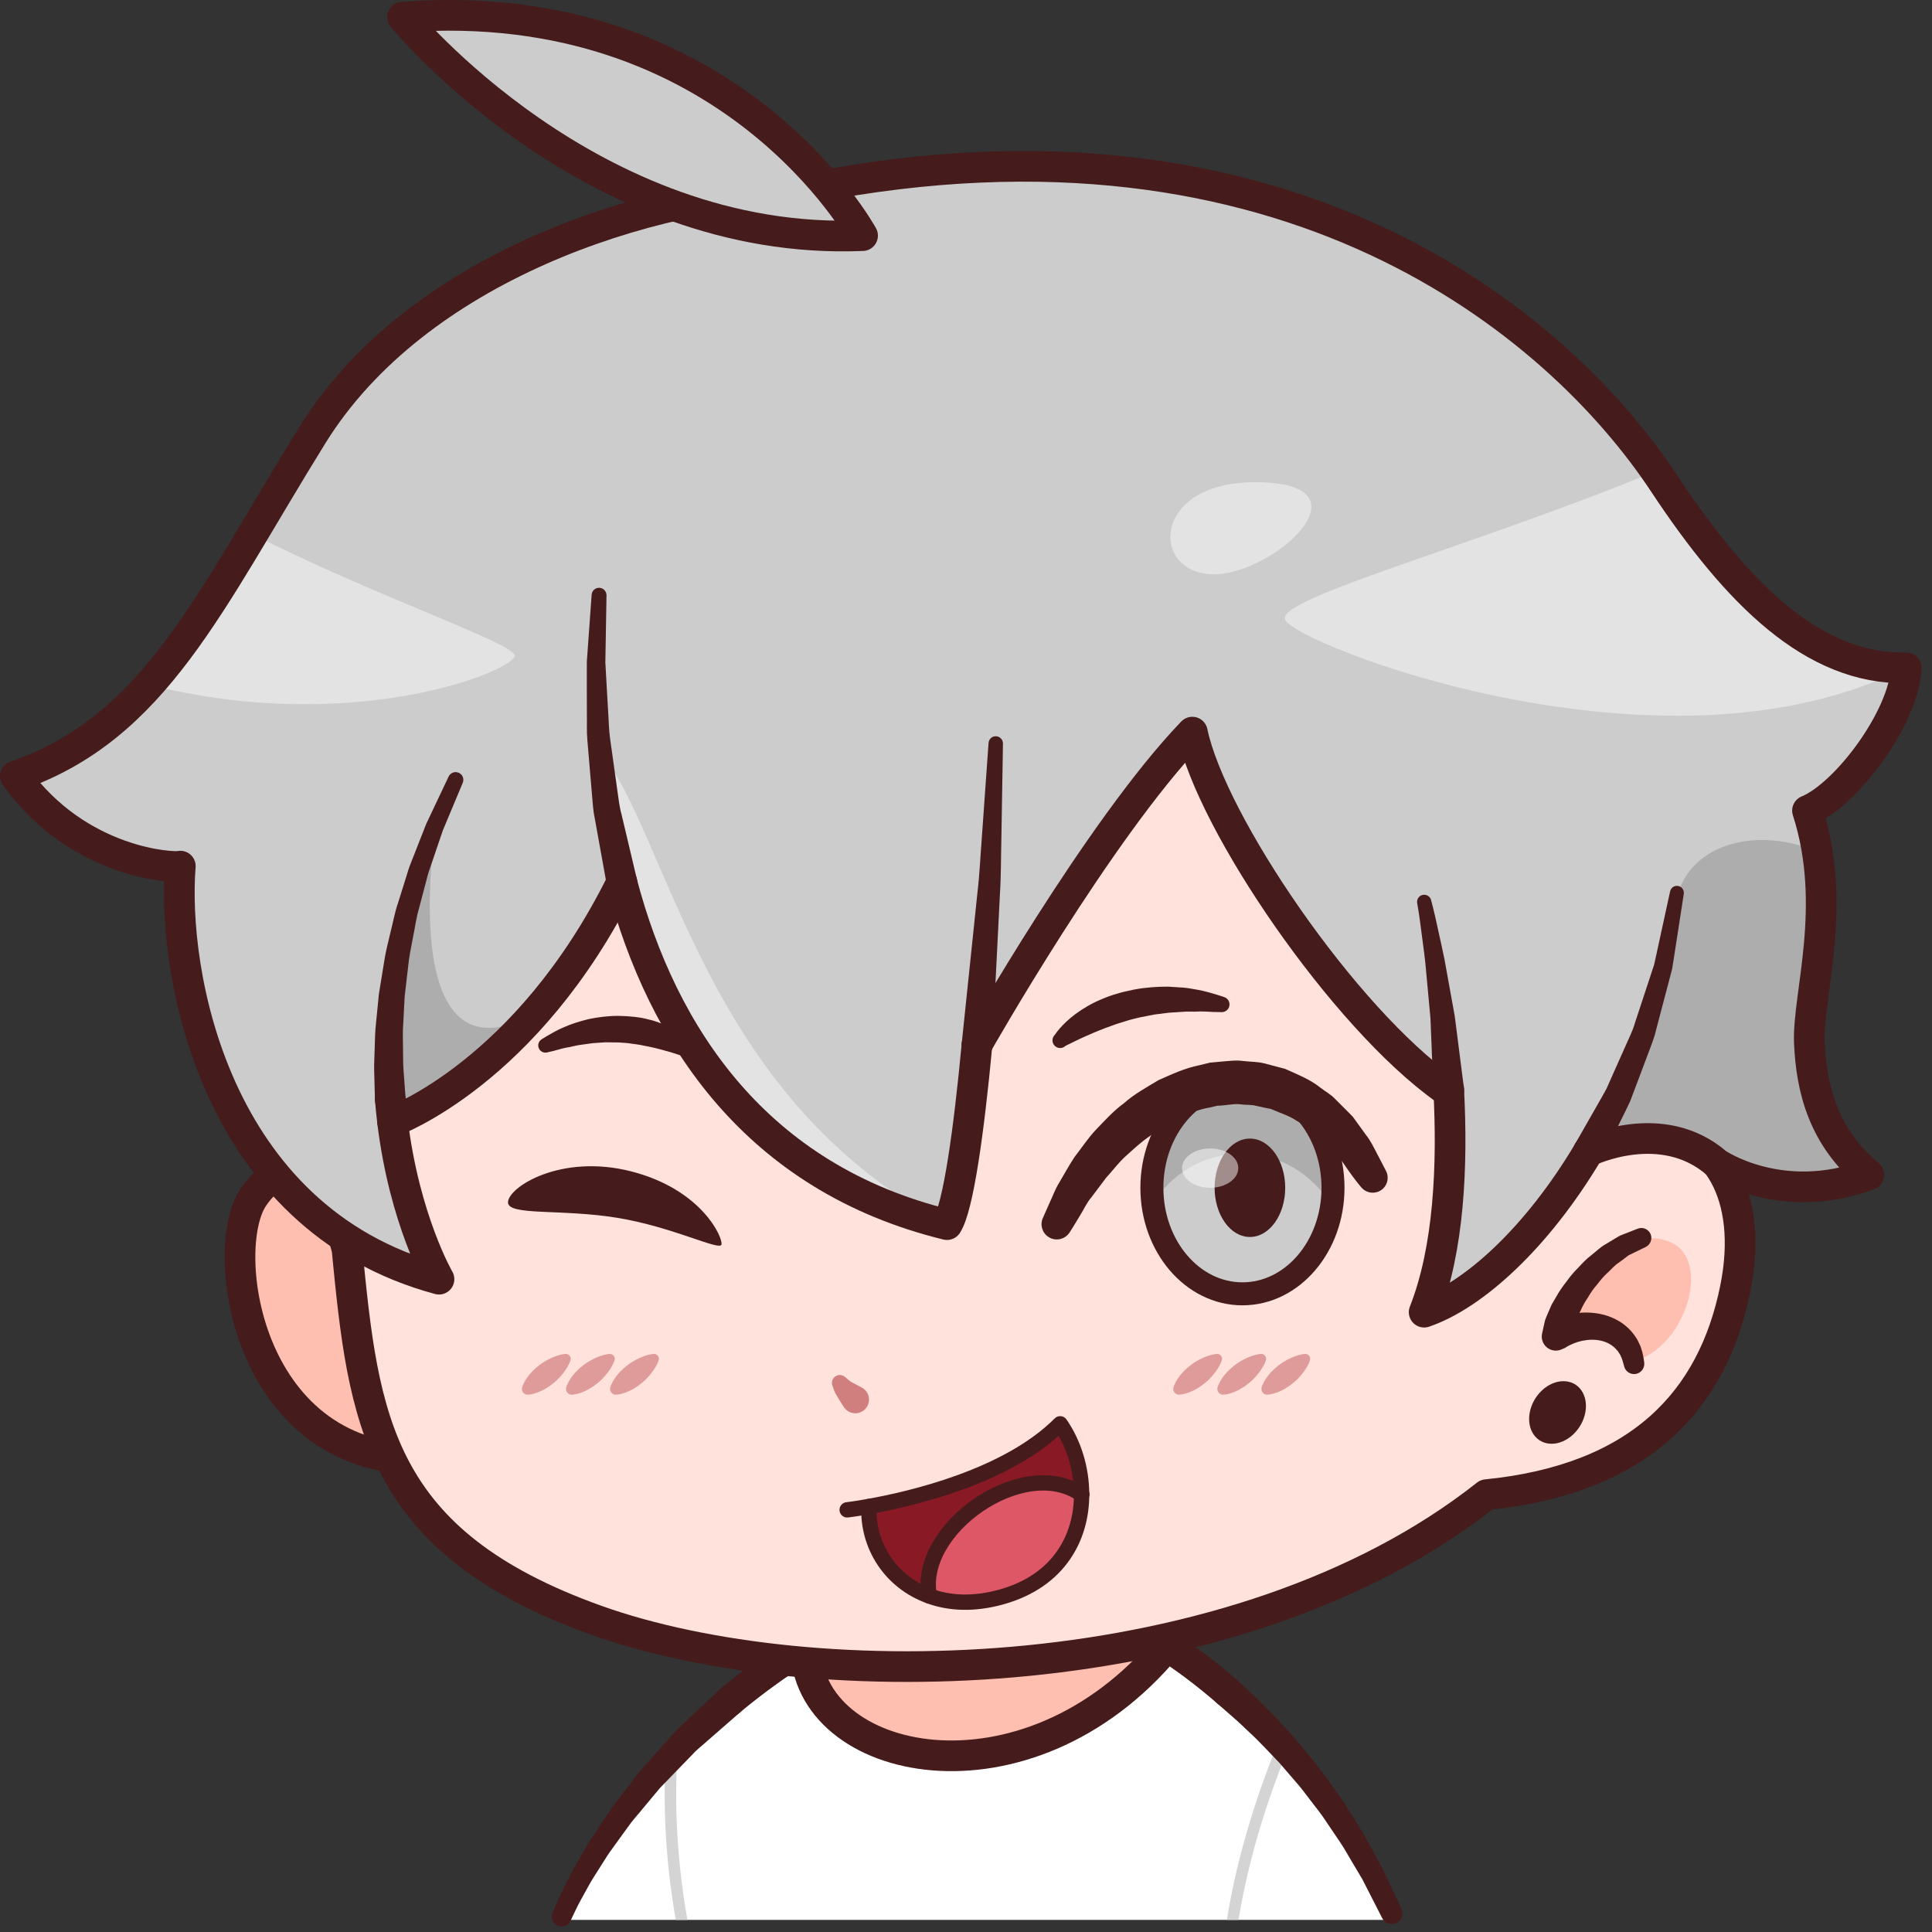 <svg width="126" height="126" viewBox="0 0 126 126" fill="none" xmlns="http://www.w3.org/2000/svg">
<rect x="0" y="0" width="126" height="126" fill="#333333" stroke="none"/>
<path d="M90.96 125.21H36.55C36.55 125.21 40.52 114.84 52.54 107.36C52.54 115.29 66.96 118.37 76.11 107.36C79.54 109.581 86.34 114.991 90.96 125.21Z" fill="white"/>
<path d="M44.832 125.21H44.07C43.342 121.064 43.275 117.482 43.397 114.933C43.657 114.651 43.922 114.368 44.198 114.082C44.02 116.623 44.002 120.557 44.832 125.21ZM80.013 125.21H80.773C81.462 120.984 82.767 117.101 83.933 114.227C83.748 114.014 83.562 113.809 83.376 113.605C82.15 116.578 80.733 120.71 80.013 125.21Z" fill="#D4D4D4"/>
<path d="M73.96 106.121C73.96 106.121 74.78 106.501 76.11 107.361C66.96 118.371 52.54 115.291 52.54 107.361C53.31 106.881 54.12 106.411 54.96 105.961V102.711H73.96V106.121Z" fill="#FFBFB0"/>
<path d="M48.27 111.67C48.27 111.67 47.421 112.409 46.15 113.52C45.845 113.803 45.459 114.084 45.153 114.429C44.827 114.764 44.484 115.119 44.128 115.485C43.773 115.852 43.405 116.232 43.032 116.619C42.684 117.035 42.332 117.459 41.978 117.883C41.634 118.313 41.249 118.715 40.944 119.163C40.626 119.603 40.313 120.036 40.009 120.455C39.695 120.867 39.435 121.294 39.183 121.694C38.934 122.096 38.683 122.47 38.477 122.828C38.079 123.549 37.735 124.146 37.538 124.578C37.319 125.011 37.227 125.241 37.227 125.241C37.095 125.569 36.722 125.727 36.395 125.595C36.075 125.466 35.916 125.106 36.032 124.784C36.032 124.784 36.139 124.488 36.347 124.032C36.541 123.559 36.872 122.924 37.261 122.151C37.461 121.769 37.704 121.372 37.947 120.943C38.193 120.515 38.447 120.059 38.755 119.619C39.053 119.172 39.359 118.709 39.672 118.238C39.974 117.758 40.353 117.327 40.693 116.865C41.043 116.41 41.393 115.955 41.737 115.507C42.117 115.081 42.491 114.662 42.852 114.256C43.216 113.852 43.569 113.46 43.903 113.089C44.23 112.698 44.58 112.426 44.881 112.123C46.108 110.964 46.925 110.19 46.925 110.19C47.326 109.81 47.96 109.828 48.339 110.229C48.719 110.63 48.701 111.263 48.3 111.643C48.29 111.652 48.278 111.663 48.27 111.67Z" fill="#451B1B"/>
<path d="M80.042 110.337C78.522 109.016 77.159 108.039 76.11 107.36C74.78 106.5 73.96 106.12 73.96 106.12V102.71H54.96V105.96C54.12 106.41 53.31 106.88 52.54 107.36C50.71 108.499 49.067 109.704 47.597 110.929" stroke="#451B1B" stroke-width="2" stroke-miterlimit="10" stroke-linecap="round" stroke-linejoin="round"/>
<path d="M90.144 125.096C90.144 125.096 89.628 124.086 88.855 122.572C88.644 122.215 88.415 121.829 88.172 121.421C87.924 121.016 87.693 120.575 87.399 120.144C87.107 119.712 86.805 119.267 86.499 118.814C86.205 118.352 85.851 117.922 85.516 117.48C85.173 117.044 84.854 116.588 84.486 116.184C84.131 115.771 83.78 115.364 83.441 114.97C82.718 114.223 82.067 113.505 81.448 112.948C80.853 112.368 80.332 111.91 79.962 111.595C79.596 111.277 79.387 111.094 79.387 111.094L79.36 111.07C78.944 110.707 78.901 110.075 79.263 109.659C79.626 109.243 80.258 109.2 80.675 109.562C80.682 109.569 80.693 109.578 80.7 109.584C80.7 109.584 80.912 109.781 81.282 110.127C81.656 110.469 82.183 110.964 82.787 111.592C83.412 112.196 84.072 112.972 84.8 113.778C85.141 114.202 85.493 114.639 85.851 115.084C86.22 115.52 86.539 116.005 86.88 116.473C87.214 116.947 87.566 117.407 87.857 117.897C88.16 118.379 88.459 118.853 88.747 119.312C89.036 119.77 89.27 120.248 89.517 120.683C89.756 121.121 89.982 121.536 90.191 121.919C90.914 123.46 91.395 124.486 91.395 124.486C91.558 124.834 91.409 125.248 91.061 125.411C90.718 125.569 90.314 125.428 90.144 125.096Z" fill="#451B1B"/>
<path d="M52.54 107.361C52.54 115.291 66.96 118.371 76.11 107.361" stroke="#451B1B" stroke-width="2" stroke-miterlimit="10" stroke-linecap="round" stroke-linejoin="round"/>
<path d="M26.13 79.978C22.63 74.728 18.401 75.233 16.505 78.103C14.192 81.603 16.13 95.603 28.005 95.166L26.13 79.978Z" fill="#FFBFB0" stroke="#451B1B" stroke-width="2" stroke-miterlimit="10" stroke-linecap="round" stroke-linejoin="round"/>
<path d="M96.943 97.478C80.63 110.374 52.964 110.708 38.88 105.666C24.59 100.55 23.713 92.542 22.63 81.459C19.798 71.292 12.715 48.625 32.631 30.875C52.547 13.125 90.426 17.915 103.047 38.209C113.464 54.959 108.131 73.792 108.131 73.792C111.755 73.978 114.426 77.836 113.171 84.041C111.693 91.353 106.943 96.478 96.943 97.478Z" fill="#FFE2DB" stroke="#451B1B" stroke-width="2" stroke-miterlimit="10" stroke-linecap="round" stroke-linejoin="round"/>
<path d="M103.391 92.117C103.178 93.245 102.194 94.159 101.193 94.159C100.192 94.159 99.553 93.245 99.766 92.117C99.978 90.99 100.962 90.076 101.963 90.076C102.964 90.076 103.603 90.99 103.391 92.117Z" fill="#451B1B"/>
<path d="M108.139 74.791C108.139 74.791 108.032 74.789 107.842 74.784C107.673 74.779 107.411 74.786 107.086 74.804C106.764 74.812 106.389 74.869 105.983 74.906C105.588 74.984 105.15 75.029 104.734 75.142C104.32 75.26 103.884 75.334 103.514 75.494C103.142 75.646 102.765 75.741 102.487 75.903C101.912 76.199 101.528 76.396 101.528 76.396L101.448 76.437C101.139 76.596 100.759 76.475 100.601 76.165C100.453 75.877 100.551 75.524 100.817 75.351C100.817 75.351 101.227 75.084 101.842 74.684C102.146 74.469 102.544 74.32 102.951 74.107C103.358 73.885 103.824 73.752 104.28 73.573C104.738 73.401 105.214 73.3 105.653 73.169C106.101 73.081 106.516 72.977 106.882 72.93C107.241 72.873 107.553 72.834 107.786 72.818C107.999 72.801 108.121 72.792 108.121 72.792C108.673 72.749 109.154 73.162 109.197 73.714C109.24 74.266 108.827 74.747 108.275 74.79C108.242 74.793 108.21 74.794 108.177 74.793L108.139 74.791Z" fill="#451B1B"/>
<path d="M101.641 87.002C101.797 85.229 105.408 79.458 108.963 81.018C111.63 82.188 109.983 87.834 106.542 88.789C106.193 86.791 104.318 85.625 101.641 87.002Z" fill="#FFBFB0"/>
<path d="M107.327 81.326L106.344 81.804C106.162 81.875 106.073 81.988 105.938 82.077L105.563 82.355C105.307 82.509 105.078 82.795 104.835 83.012C104.584 83.231 104.377 83.496 104.17 83.761C103.95 84.014 103.755 84.284 103.587 84.574C103.402 84.852 103.23 85.136 103.101 85.435L102.886 85.874L102.74 86.314C102.694 86.459 102.624 86.613 102.625 86.734C102.609 86.862 102.589 86.988 102.565 87.113L101.075 86.169L101.079 86.167C101.67 85.865 102.302 85.685 102.946 85.623C103.59 85.563 104.253 85.616 104.89 85.835C105.207 85.951 105.516 86.1 105.8 86.297C106.081 86.499 106.339 86.738 106.546 87.016C106.641 87.161 106.755 87.293 106.821 87.451C106.89 87.604 106.984 87.752 107.024 87.912C107.139 88.227 107.19 88.543 107.232 88.857C107.281 89.222 107.024 89.559 106.658 89.608C106.321 89.653 106.008 89.438 105.924 89.117L105.903 89.035C105.847 88.827 105.795 88.622 105.704 88.444C105.674 88.346 105.602 88.277 105.558 88.191C105.516 88.103 105.437 88.046 105.381 87.972C105.127 87.702 104.792 87.524 104.41 87.436C103.643 87.263 102.731 87.465 102.063 87.909L102.061 87.91L101.822 88.011C101.355 88.207 100.817 87.988 100.621 87.521C100.545 87.339 100.531 87.146 100.571 86.966L100.724 86.275C100.77 86.033 100.865 85.857 100.944 85.66L101.193 85.085L101.498 84.565C101.689 84.21 101.922 83.888 102.165 83.578C102.391 83.255 102.646 82.956 102.926 82.678C103.193 82.389 103.459 82.103 103.777 81.863C104.094 81.618 104.349 81.345 104.73 81.136L105.265 80.812C105.442 80.715 105.627 80.577 105.792 80.529L106.809 80.131C107.144 80 107.523 80.165 107.654 80.501C107.777 80.819 107.629 81.178 107.327 81.326Z" fill="#451B1B"/>
<path d="M68.794 67.489C68.786 67.502 68.905 67.309 69.127 67.058C69.35 66.807 69.688 66.465 70.147 66.127C70.606 65.791 71.177 65.441 71.836 65.169C72.163 65.03 72.507 64.899 72.868 64.801C73.222 64.683 73.598 64.623 73.966 64.536C74.71 64.396 75.465 64.345 76.168 64.346C76.518 64.369 76.856 64.389 77.176 64.41C77.495 64.432 77.791 64.504 78.066 64.544C78.615 64.637 79.053 64.787 79.362 64.872C79.667 64.972 79.841 65.028 79.841 65.028C80.105 65.115 80.248 65.398 80.161 65.662C80.091 65.876 79.891 66.011 79.678 66.008L79.632 66.007C79.632 66.007 79.459 66.004 79.158 65.999C78.859 65.988 78.437 65.943 77.931 65.976C77.68 65.983 77.409 65.96 77.123 65.989C76.84 66.007 76.541 66.026 76.231 66.046C75.926 66.084 75.611 66.124 75.291 66.164C74.977 66.226 74.657 66.288 74.338 66.351C74.024 66.436 73.702 66.49 73.403 66.6C73.098 66.696 72.797 66.779 72.514 66.892C71.941 67.091 71.414 67.308 70.968 67.509C70.512 67.697 70.15 67.891 69.885 68.013C69.625 68.146 69.493 68.2 69.485 68.212C69.286 68.403 68.969 68.396 68.778 68.196C68.588 67.997 68.595 67.68 68.794 67.489Z" fill="#451B1B"/>
<path d="M44.755 68.953C44.745 68.942 44.625 68.912 44.382 68.828C44.137 68.754 43.798 68.629 43.379 68.523C42.968 68.402 42.484 68.284 41.965 68.19C41.707 68.129 41.436 68.098 41.161 68.062C40.888 68.008 40.604 68.011 40.323 67.986C40.039 67.982 39.756 67.979 39.476 67.976C39.195 67.996 38.918 68.014 38.651 68.033C38.382 68.07 38.124 68.107 37.878 68.141C37.628 68.167 37.4 68.238 37.183 68.279C36.742 68.342 36.388 68.465 36.133 68.53C35.874 68.591 35.726 68.627 35.726 68.627L35.68 68.638C35.427 68.698 35.174 68.541 35.115 68.288C35.067 68.086 35.158 67.883 35.326 67.779C35.326 67.779 35.465 67.694 35.709 67.545C35.96 67.409 36.308 67.185 36.769 66.996C37.222 66.789 37.78 66.615 38.392 66.462C39.009 66.334 39.684 66.248 40.366 66.253C41.046 66.27 41.731 66.325 42.349 66.499C42.663 66.56 42.949 66.692 43.226 66.781C43.495 66.9 43.747 67.011 43.969 67.138C44.416 67.385 44.754 67.653 44.979 67.854C45.202 68.052 45.328 68.214 45.319 68.203C45.526 68.358 45.568 68.652 45.413 68.859C45.256 69.066 44.962 69.108 44.755 68.953Z" fill="#451B1B"/>
<path d="M56.2 90.49L56.112 90.444C56.112 90.444 55.876 90.319 55.64 90.193C55.512 90.142 55.376 90.038 55.277 89.944C55.177 89.859 55.11 89.802 55.11 89.802L55.104 89.796C54.966 89.681 54.772 89.64 54.591 89.707C54.324 89.806 54.188 90.102 54.287 90.37C54.287 90.37 54.316 90.451 54.362 90.573C54.399 90.693 54.466 90.857 54.584 91.041C54.789 91.398 55.037 91.771 55.037 91.771C55.116 91.889 55.227 91.995 55.362 92.066C55.797 92.296 56.338 92.131 56.568 91.696C56.801 91.261 56.635 90.721 56.2 90.49Z" fill="#D17E7E"/>
<path d="M86.935 77.463C86.935 81.283 84.29 84.38 81.029 84.38C77.767 84.38 75.123 81.283 75.123 77.463C75.123 73.644 77.768 70.547 81.029 70.547C84.29 70.547 86.935 73.644 86.935 77.463Z" fill="#CCCCCC"/>
<path d="M80.97 75.236C83.474 75.236 85.657 76.609 86.842 78.649C86.899 78.263 86.935 77.869 86.935 77.463C86.935 73.644 84.29 70.547 81.029 70.547C77.767 70.547 75.123 73.644 75.123 77.463C75.123 77.813 75.152 78.153 75.195 78.488C76.4 76.538 78.532 75.236 80.97 75.236Z" fill="#ADADAD"/>
<path d="M86.935 77.463C86.935 81.283 84.29 84.38 81.029 84.38C77.767 84.38 75.123 81.283 75.123 77.463C75.123 73.644 77.768 70.547 81.029 70.547C84.29 70.547 86.935 73.644 86.935 77.463Z" stroke="#451B1B" stroke-width="1.5" stroke-miterlimit="10" stroke-linecap="round" stroke-linejoin="round"/>
<path d="M83.818 77.463C83.818 79.235 82.788 80.672 81.516 80.672C80.245 80.672 79.214 79.235 79.214 77.463C79.214 75.692 80.244 74.255 81.516 74.255C82.787 74.255 83.818 75.692 83.818 77.463Z" fill="#451B1B"/>
<path opacity="0.5" d="M80.757 76.181C80.757 76.89 79.936 77.464 78.925 77.464C77.913 77.464 77.092 76.89 77.092 76.181C77.092 75.474 77.913 74.899 78.925 74.899C79.936 74.899 80.757 75.474 80.757 76.181Z" fill="white"/>
<path d="M68.012 79.436C68.012 79.436 68.189 79.039 68.497 78.343C68.669 77.991 68.794 77.581 69.11 77.078C69.404 76.587 69.71 76.007 70.099 75.429C70.53 74.886 70.932 74.25 71.48 73.671C72.036 73.099 72.591 72.465 73.305 71.947C73.958 71.361 74.764 70.921 75.557 70.443C76.409 70.067 77.269 69.659 78.216 69.473L78.912 69.303L79.631 69.237C80.109 69.2 80.584 69.126 81.062 69.195C81.536 69.249 82.016 69.235 82.47 69.354C82.923 69.474 83.371 69.593 83.812 69.709C84.638 70.082 85.469 70.409 86.114 70.936C86.44 71.188 86.806 71.381 87.067 71.665C87.339 71.938 87.603 72.201 87.856 72.454C87.981 72.581 88.104 72.706 88.223 72.828C88.323 72.965 88.419 73.098 88.514 73.227C88.702 73.488 88.881 73.736 89.049 73.968C89.41 74.42 89.61 74.871 89.802 75.23C90.176 75.951 90.391 76.363 90.391 76.363C90.638 76.841 90.452 77.428 89.975 77.676C89.558 77.892 89.058 77.778 88.772 77.428L88.559 77.167C88.559 77.167 88.292 76.84 87.888 76.263C87.684 75.977 87.467 75.607 87.115 75.28C86.953 75.107 86.781 74.924 86.6 74.73C86.515 74.629 86.429 74.527 86.34 74.422C86.237 74.335 86.131 74.246 86.023 74.155C85.811 73.975 85.59 73.788 85.362 73.594C85.146 73.384 84.851 73.281 84.596 73.112C84.084 72.759 83.471 72.584 82.882 72.323C82.564 72.262 82.244 72.195 81.925 72.12C81.607 72.033 81.262 72.069 80.929 72.027C80.595 71.969 80.249 72.045 79.907 72.074C79.735 72.093 79.563 72.11 79.389 72.114L78.872 72.234C78.169 72.341 77.504 72.653 76.835 72.915C76.207 73.288 75.556 73.603 75.015 74.075C74.423 74.468 73.915 74.954 73.416 75.401C72.919 75.851 72.542 76.378 72.135 76.814C71.784 77.28 71.464 77.707 71.179 78.085C70.873 78.434 70.667 78.906 70.469 79.218C70.079 79.877 69.84 80.246 69.84 80.246L69.755 80.379C69.456 80.84 68.841 80.972 68.38 80.673C67.964 80.404 67.816 79.876 68.012 79.436Z" fill="#451B1B"/>
<g opacity="0.7">
<path d="M34.052 90.478C34.052 90.478 34.128 90.215 34.324 89.923C34.514 89.625 34.822 89.295 35.178 89.028C35.531 88.756 35.939 88.553 36.272 88.437C36.604 88.318 36.873 88.298 36.873 88.298C37.052 88.285 37.207 88.42 37.22 88.599C37.223 88.641 37.217 88.682 37.205 88.72C37.205 88.72 37.124 88.977 36.932 89.271C36.741 89.569 36.45 89.919 36.103 90.199C35.76 90.484 35.369 90.707 35.035 90.823C34.706 90.945 34.432 90.958 34.432 90.958C34.225 90.969 34.048 90.809 34.037 90.601C34.034 90.559 34.04 90.516 34.052 90.478Z" fill="#D17E7E"/>
<path d="M36.927 90.478C36.927 90.478 37.003 90.215 37.199 89.923C37.389 89.625 37.697 89.295 38.053 89.028C38.406 88.756 38.814 88.553 39.147 88.437C39.479 88.318 39.748 88.298 39.748 88.298C39.927 88.285 40.082 88.42 40.095 88.599C40.098 88.641 40.092 88.682 40.08 88.72C40.08 88.72 39.999 88.977 39.807 89.271C39.616 89.569 39.325 89.919 38.978 90.199C38.635 90.484 38.244 90.707 37.91 90.823C37.581 90.945 37.307 90.958 37.307 90.958C37.1 90.969 36.923 90.809 36.912 90.601C36.909 90.559 36.915 90.516 36.927 90.478Z" fill="#D17E7E"/>
<path d="M39.802 90.478C39.802 90.478 39.878 90.215 40.074 89.923C40.264 89.625 40.572 89.295 40.928 89.028C41.281 88.756 41.689 88.553 42.022 88.437C42.354 88.318 42.623 88.298 42.623 88.298C42.802 88.285 42.957 88.42 42.97 88.599C42.973 88.641 42.967 88.682 42.955 88.72C42.955 88.72 42.874 88.977 42.682 89.271C42.491 89.569 42.2 89.919 41.853 90.199C41.51 90.484 41.119 90.707 40.785 90.823C40.456 90.945 40.182 90.958 40.182 90.958C39.975 90.969 39.798 90.809 39.787 90.601C39.784 90.559 39.79 90.516 39.802 90.478Z" fill="#D17E7E"/>
<path d="M76.53 90.478C76.53 90.478 76.606 90.215 76.801 89.923C76.991 89.625 77.299 89.295 77.656 89.028C78.008 88.756 78.417 88.553 78.75 88.437C79.082 88.318 79.351 88.298 79.351 88.298C79.53 88.285 79.685 88.42 79.698 88.599C79.701 88.641 79.695 88.682 79.683 88.72C79.683 88.72 79.602 88.977 79.41 89.271C79.219 89.569 78.928 89.919 78.581 90.199C78.238 90.484 77.847 90.707 77.513 90.823C77.184 90.945 76.911 90.958 76.911 90.958C76.704 90.969 76.527 90.809 76.516 90.601C76.513 90.559 76.519 90.516 76.53 90.478Z" fill="#D17E7E"/>
<path d="M79.405 90.478C79.405 90.478 79.481 90.215 79.676 89.923C79.866 89.625 80.174 89.295 80.531 89.028C80.883 88.756 81.292 88.553 81.625 88.437C81.957 88.318 82.226 88.298 82.226 88.298C82.405 88.285 82.56 88.42 82.573 88.599C82.576 88.641 82.57 88.682 82.558 88.72C82.558 88.72 82.477 88.977 82.285 89.271C82.094 89.569 81.803 89.919 81.456 90.199C81.113 90.484 80.722 90.707 80.388 90.823C80.059 90.945 79.786 90.958 79.786 90.958C79.579 90.969 79.402 90.809 79.391 90.601C79.388 90.559 79.394 90.516 79.405 90.478Z" fill="#D17E7E"/>
<path d="M82.28 90.478C82.28 90.478 82.356 90.215 82.551 89.923C82.741 89.625 83.049 89.295 83.406 89.028C83.758 88.756 84.167 88.553 84.5 88.437C84.832 88.318 85.101 88.298 85.101 88.298C85.28 88.285 85.435 88.42 85.448 88.599C85.451 88.641 85.445 88.682 85.433 88.72C85.433 88.72 85.352 88.977 85.16 89.271C84.969 89.569 84.678 89.919 84.331 90.199C83.988 90.484 83.597 90.707 83.263 90.823C82.934 90.945 82.661 90.958 82.661 90.958C82.454 90.969 82.277 90.809 82.266 90.601C82.263 90.559 82.269 90.516 82.28 90.478Z" fill="#D17E7E"/>
</g>
<path d="M70.54 97.458V97.468C70.54 100.248 69.09 103.078 65.35 104.138C63.55 104.648 61.94 104.578 60.611 104.088C59.74 99.718 66.76 94.808 70.54 97.458Z" fill="#DE5766"/>
<path d="M70.54 97.458C66.76 94.808 59.74 99.718 60.61 104.088C58.08 103.178 56.559 100.798 56.67 98.248C59.46 97.748 65.71 96.298 69.14 92.857C70.02 94.119 70.54 95.779 70.54 97.458Z" fill="#8A1926"/>
<path d="M70.54 97.468C70.54 100.248 69.09 103.078 65.35 104.138C63.55 104.648 61.94 104.578 60.611 104.088C58.081 103.178 56.56 100.798 56.671 98.248" stroke="#451B1B" stroke-miterlimit="10" stroke-linecap="round" stroke-linejoin="round"/>
<path d="M55.25 98.468C55.25 98.468 55.79 98.408 56.67 98.248C59.46 97.748 65.71 96.298 69.14 92.857C70.02 94.118 70.54 95.778 70.54 97.458" stroke="#451B1B" stroke-miterlimit="10" stroke-linecap="round" stroke-linejoin="round"/>
<path d="M60.61 104.088C59.74 99.718 66.759 94.808 70.54 97.458V97.468H70.55" stroke="#451B1B" stroke-miterlimit="10" stroke-linecap="round" stroke-linejoin="round"/>
<path d="M33.131 78.418C33.135 79.304 36.639 78.827 40.272 79.425C43.905 80.023 46.94 81.601 47.052 81.166C47.163 80.731 45.779 77.579 41.178 76.398C36.577 75.216 33.128 77.427 33.131 78.418Z" fill="#451B1B"/>
<path d="M103.6 75.086C100.23 80.756 96.08 84.486 92.88 85.576C94.51 81.446 94.74 75.976 94.48 71.046L94.26 71.057C87.63 66.367 79 53.676 77.76 47.747C71.69 54.058 63.73 68.107 63.73 68.107H63.72C63.18 73.857 62.491 78.737 61.76 79.867C49.38 76.837 43.2 67.607 40.55 57.527C34.38 69.987 25.6 73.147 25.6 73.147C26.38 79.557 28.63 83.426 28.63 83.426C13.88 79.447 11.21 63.286 11.76 56.487C11.38 56.617 5.13 56.367 1 50.617C10.13 47.487 13.63 39.247 20.38 28.367C27.13 17.487 42.26 12.487 52.88 12.247C83.93 6.197 101.64 21.117 108.5 31.487C113.3 38.747 118.26 43.676 124.32 43.557C124.189 46.746 120.439 51.807 117.88 52.867C119.88 59.057 117.88 64.927 118 67.987C118.13 71.057 118.94 74.176 121.88 76.617C116.13 78.747 111.97 75.877 111.97 75.877C108.38 72.756 103.6 75.086 103.6 75.086Z" fill="#CCCCCC"/>
<path d="M39.091 48.927C43.693 54.616 45.89 71.554 61.76 79.866C49.13 76.742 40.818 66.929 39.091 48.927Z" fill="#E3E3E3"/>
<path d="M28.434 53.703C23.654 63.039 25.541 72.618 25.541 72.618L26.641 72.677C28.229 71.885 31.442 69.952 34.841 66.108C25.612 71.198 28.434 53.703 28.434 53.703Z" fill="#ADADAD"/>
<path d="M102.974 76.103C103.185 75.772 103.394 75.433 103.6 75.086C103.6 75.086 108.38 72.756 111.97 75.876C111.97 75.876 116.13 78.746 121.88 76.616C118.94 74.176 118.13 71.056 118 67.986C117.897 65.375 119.33 60.716 118.513 55.561C114.952 53.944 110.13 54.76 109.282 58.806C108.078 64.545 106.009 71.391 102.976 76.097C102.975 76.1 102.974 76.103 102.974 76.103Z" fill="#ADADAD"/>
<path d="M81.713 31.451C75.143 31.517 75.027 37.284 78.995 37.451C82.963 37.618 89.879 31.368 81.713 31.451Z" fill="#E3E3E3"/>
<path d="M108.5 31.487C108.335 31.238 108.158 30.984 107.98 30.729C96.323 35.545 83.389 38.969 83.796 40.381C84.248 41.95 108.506 51.506 124.246 43.555C118.221 43.632 113.28 38.717 108.5 31.487Z" fill="#E3E3E3"/>
<path d="M16.482 34.835C14.198 38.655 12.122 41.98 9.723 44.661C23.222 48.058 33.727 43.649 33.567 42.742C33.419 41.904 23.989 38.697 16.482 34.835Z" fill="#E3E3E3"/>
<path d="M62.723 68.029C62.723 68.029 63.234 63.138 63.743 58.248C63.89 57.024 63.938 55.808 64.03 54.663C64.111 53.518 64.187 52.45 64.252 51.534C64.382 49.701 64.469 48.478 64.469 48.478L64.47 48.454C64.489 48.195 64.714 47.999 64.973 48.018C65.224 48.036 65.414 48.247 65.411 48.495C65.411 48.495 65.391 49.728 65.359 51.577C65.343 52.503 65.326 53.583 65.306 54.74C65.276 55.896 65.291 57.139 65.21 58.363C64.963 63.274 64.717 68.185 64.717 68.185C64.689 68.737 64.219 69.162 63.667 69.134C63.115 69.107 62.69 68.637 62.719 68.084C62.72 68.068 62.721 68.045 62.723 68.029Z" fill="#451B1B"/>
<path d="M40.55 57.527C43.2 67.607 49.38 76.837 61.76 79.867C62.49 78.737 63.18 73.857 63.72 68.107" stroke="#451B1B" stroke-width="2" stroke-miterlimit="10" stroke-linecap="round" stroke-linejoin="round"/>
<path d="M39.555 38.829C39.555 38.829 39.535 40.007 39.504 41.775C39.496 42.217 39.487 42.695 39.479 43.202C39.507 43.701 39.537 44.227 39.567 44.771C39.598 45.314 39.631 45.875 39.664 46.445C39.708 47.014 39.703 47.592 39.788 48.168C39.949 49.319 40.111 50.47 40.262 51.548C40.341 52.086 40.392 52.61 40.529 53.09C40.644 53.574 40.753 54.031 40.853 54.453C41.252 56.138 41.518 57.262 41.518 57.262L41.542 57.362C41.669 57.9 41.336 58.439 40.799 58.566C40.261 58.694 39.722 58.361 39.595 57.823C39.591 57.806 39.587 57.786 39.584 57.77C39.584 57.77 39.37 56.586 39.049 54.811C38.969 54.369 38.883 53.889 38.791 53.381C38.679 52.877 38.654 52.333 38.603 51.775C38.508 50.658 38.408 49.468 38.307 48.277C38.252 47.683 38.288 47.078 38.275 46.49C38.274 45.901 38.272 45.321 38.271 44.76C38.271 44.2 38.271 43.659 38.272 43.146C38.308 42.641 38.342 42.164 38.374 41.723C38.501 39.96 38.586 38.784 38.586 38.784C38.604 38.517 38.837 38.316 39.104 38.335C39.362 38.355 39.559 38.573 39.555 38.829Z" fill="#451B1B"/>
<path d="M63.73 68.107C63.73 68.107 71.69 54.057 77.76 47.747C79 53.677 87.63 66.367 94.26 71.057" stroke="#451B1B" stroke-width="2" stroke-miterlimit="10" stroke-linecap="round" stroke-linejoin="round"/>
<path d="M102.717 74.617C102.717 74.617 103.273 73.643 104.107 72.184C104.311 71.818 104.549 71.424 104.771 71.004C104.96 70.577 105.16 70.128 105.367 69.663C105.575 69.196 105.79 68.715 106.008 68.225C106.219 67.731 106.477 67.248 106.626 66.714C106.971 65.665 107.316 64.617 107.641 63.634C107.722 63.387 107.802 63.145 107.88 62.908C107.934 62.665 107.987 62.426 108.037 62.195C108.137 61.731 108.233 61.291 108.321 60.886C108.675 59.26 108.911 58.176 108.911 58.176L108.922 58.129C108.975 57.884 109.216 57.73 109.46 57.783C109.695 57.834 109.847 58.06 109.812 58.294C109.812 58.294 109.639 59.413 109.38 61.091C109.315 61.511 109.244 61.968 109.17 62.449C109.132 62.69 109.092 62.938 109.052 63.191C108.987 63.438 108.921 63.691 108.854 63.949C108.583 64.98 108.292 66.08 108.002 67.18C107.882 67.738 107.644 68.266 107.454 68.798C107.254 69.329 107.058 69.852 106.868 70.357C106.677 70.864 106.491 71.354 106.315 71.819C106.115 72.261 105.905 72.662 105.721 73.042C104.978 74.55 104.483 75.555 104.483 75.555C104.239 76.051 103.639 76.254 103.143 76.01C102.648 75.766 102.444 75.166 102.688 74.67C102.696 74.654 102.707 74.633 102.717 74.617Z" fill="#451B1B"/>
<path d="M94.48 71.046C94.741 75.977 94.51 81.446 92.88 85.576C96.08 84.486 100.23 80.756 103.6 75.086" stroke="#451B1B" stroke-width="2" stroke-miterlimit="10" stroke-linecap="round" stroke-linejoin="round"/>
<path d="M93.335 58.712C93.335 58.712 93.537 59.452 93.78 60.6C93.902 61.171 94.061 61.837 94.203 62.554C94.333 63.272 94.472 64.038 94.61 64.805C94.679 65.189 94.749 65.572 94.817 65.95C94.895 66.327 94.924 66.704 94.976 67.066C95.069 67.793 95.156 68.47 95.23 69.052C95.378 70.217 95.478 70.993 95.478 70.993C95.547 71.542 95.16 72.044 94.611 72.113C94.062 72.183 93.56 71.795 93.49 71.246C93.487 71.219 93.484 71.19 93.483 71.162L93.48 71.099C93.48 71.099 93.45 70.337 93.403 69.194C93.38 68.622 93.353 67.953 93.324 67.237C93.304 66.88 93.308 66.507 93.265 66.132C93.23 65.757 93.195 65.376 93.16 64.994C93.089 64.23 93.018 63.467 92.952 62.75C92.874 62.036 92.775 61.376 92.704 60.805C92.566 59.667 92.426 58.901 92.426 58.901C92.38 58.648 92.547 58.407 92.8 58.361C93.038 58.318 93.267 58.464 93.33 58.693L93.335 58.712Z" fill="#451B1B"/>
<path d="M24.454 71.749C24.454 71.749 24.445 71.413 24.43 70.825C24.421 70.53 24.412 70.174 24.401 69.764C24.394 69.352 24.424 68.862 24.437 68.341C24.46 67.82 24.455 67.247 24.529 66.662C24.588 66.073 24.649 65.453 24.713 64.812C24.816 64.176 24.924 63.519 25.032 62.852C25.125 62.182 25.296 61.517 25.455 60.85C25.628 60.187 25.741 59.509 25.964 58.871C26.165 58.229 26.363 57.597 26.555 56.985C26.729 56.368 26.998 55.807 27.199 55.256C27.413 54.711 27.616 54.195 27.803 53.719C28.677 51.874 29.259 50.644 29.259 50.644C29.378 50.393 29.679 50.285 29.93 50.404C30.174 50.52 30.283 50.806 30.18 51.053L30.165 51.088C30.165 51.088 29.651 52.315 28.882 54.154C28.722 54.625 28.548 55.135 28.364 55.675C28.194 56.219 27.958 56.774 27.817 57.38C27.659 57.98 27.496 58.6 27.331 59.229C27.142 59.853 27.065 60.513 26.929 61.158C26.805 61.806 26.669 62.452 26.611 63.099C26.537 63.742 26.463 64.375 26.391 64.988C26.359 65.603 26.327 66.198 26.298 66.762C26.251 67.327 26.284 67.851 26.283 68.337C26.294 68.825 26.283 69.26 26.308 69.666C26.338 70.075 26.365 70.432 26.386 70.725C26.429 71.312 26.453 71.648 26.453 71.648C26.493 72.199 26.079 72.678 25.528 72.718C24.977 72.759 24.498 72.345 24.458 71.794C24.456 71.781 24.455 71.763 24.454 71.749Z" fill="#451B1B"/>
<path d="M103.6 75.086C103.6 75.086 108.38 72.756 111.97 75.876C111.97 75.876 116.13 78.746 121.88 76.616C118.94 74.176 118.13 71.056 118 67.986C117.88 64.925 119.88 59.056 117.88 52.866C120.44 51.806 124.19 46.746 124.32 43.556C118.259 43.675 113.299 38.745 108.5 31.486C101.64 21.116 83.93 6.196 52.88 12.246C42.26 12.486 27.13 17.486 20.38 28.366C13.63 39.246 10.13 47.486 1 50.616C5.13 56.366 11.38 56.616 11.76 56.486C11.21 63.286 13.88 79.446 28.63 83.425C28.63 83.425 26.38 79.556 25.6 73.146C25.543 72.676 25.494 72.194 25.453 71.698" stroke="#451B1B" stroke-width="2" stroke-miterlimit="10" stroke-linecap="round" stroke-linejoin="round"/>
<path d="M25.6 73.147C25.6 73.147 34.38 69.987 40.55 57.527V57.517" stroke="#451B1B" stroke-width="2" stroke-miterlimit="10" stroke-linecap="round" stroke-linejoin="round"/>
<path d="M56.255 15.367C56.255 15.367 47.63 -0.508 26.255 1.117C26.255 1.117 38.505 16.117 56.255 15.367Z" fill="#CCCCCC" stroke="#451B1B" stroke-width="2" stroke-miterlimit="10" stroke-linecap="round" stroke-linejoin="round"/>
</svg>

